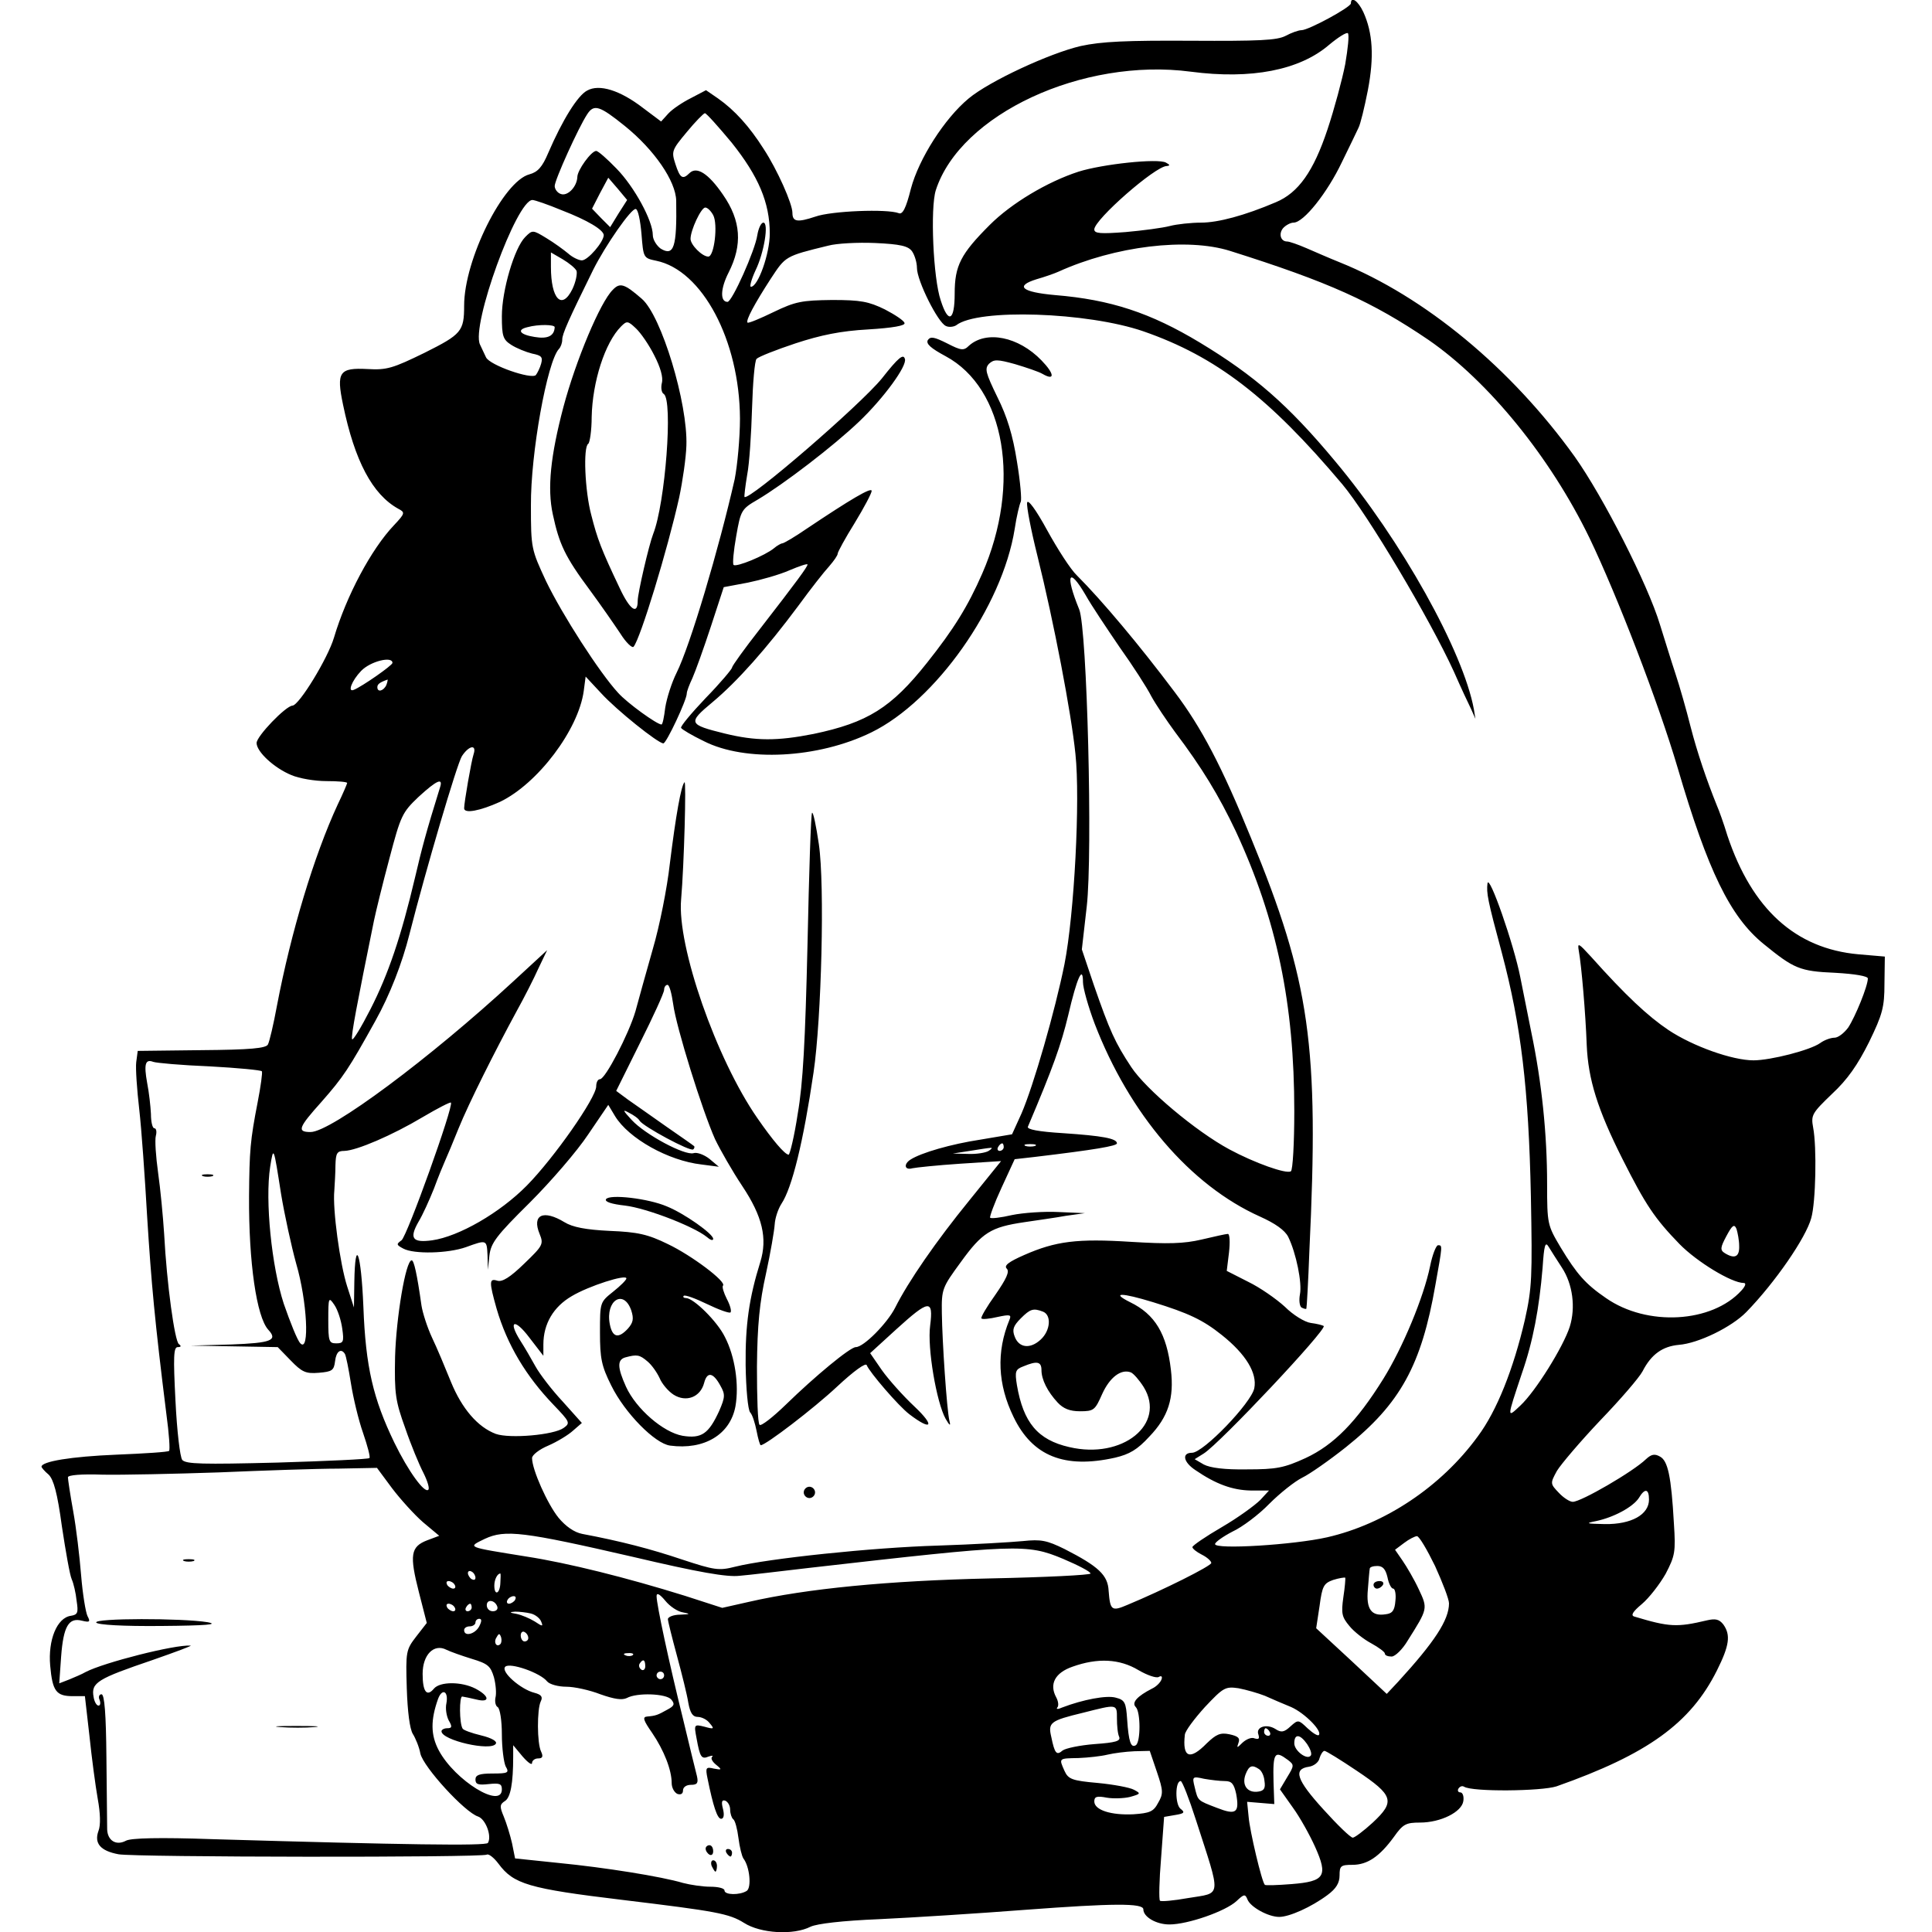 <?xml version="1.0" standalone="no"?>
<!DOCTYPE svg PUBLIC "-//W3C//DTD SVG 20010904//EN"
 "http://www.w3.org/TR/2001/REC-SVG-20010904/DTD/svg10.dtd">
<svg version="1.0" xmlns="http://www.w3.org/2000/svg"
 width="512pt" height="512pt" viewBox="0 0 512 512"
 preserveAspectRatio="xMidYMid meet">

<g transform="translate(0,512) scale(0.1,-0.1)"
fill="#000000" stroke="none">
<path d="M3580 5111 c0 -10 -112 -71 -131 -71 -8 0 -27 -7 -42 -15 -23 -12
-71 -14 -250 -13 -172 1 -238 -2 -293 -14 -82 -19 -242 -93 -297 -139 -64 -53
-132 -160 -153 -239 -13 -52 -22 -69 -32 -65 -31 12 -179 6 -221 -9 -48 -16
-61 -14 -61 10 0 24 -40 114 -76 169 -38 60 -77 103 -121 134 l-32 22 -40 -21
c-22 -11 -49 -29 -60 -41 l-19 -21 -48 36 c-61 47 -116 64 -148 46 -25 -13
-65 -77 -103 -165 -16 -38 -28 -51 -50 -57 -69 -18 -173 -226 -173 -348 0 -68
-7 -76 -105 -125 -84 -41 -100 -46 -151 -43 -75 4 -83 -8 -65 -94 31 -150 78
-238 146 -276 19 -10 19 -12 -11 -44 -60 -63 -126 -187 -159 -298 -16 -54 -92
-179 -110 -180 -18 -1 -95 -81 -95 -99 0 -23 46 -66 92 -85 21 -9 62 -16 93
-16 30 0 55 -2 55 -5 0 -2 -11 -28 -25 -57 -63 -136 -124 -339 -161 -533 -9
-49 -20 -96 -24 -103 -5 -10 -46 -14 -176 -15 l-169 -2 -4 -30 c-2 -16 2 -73
8 -125 6 -52 15 -180 21 -285 11 -175 20 -275 51 -523 7 -51 10 -95 7 -97 -2
-3 -65 -7 -139 -10 -121 -5 -199 -18 -199 -32 0 -2 8 -12 19 -21 13 -13 23
-48 35 -137 10 -66 21 -129 26 -140 5 -11 11 -37 13 -57 5 -32 3 -37 -15 -40
-37 -5 -61 -64 -55 -132 6 -68 16 -81 60 -81 l32 0 12 -105 c6 -58 16 -133 22
-167 7 -38 8 -70 2 -85 -12 -33 5 -53 53 -62 44 -8 963 -9 976 -1 5 3 19 -8
31 -24 40 -54 79 -66 329 -96 248 -30 282 -36 322 -61 44 -28 131 -33 176 -10
17 8 84 16 182 20 85 4 261 15 390 25 228 17 310 18 310 1 0 -20 34 -40 69
-40 49 0 149 35 178 62 20 19 23 19 29 4 8 -20 55 -46 84 -46 27 0 85 26 128
58 23 17 32 32 32 52 0 25 3 28 34 28 40 0 72 22 110 74 24 34 32 38 69 38 55
0 111 28 115 57 2 13 -2 23 -8 23 -6 0 -8 5 -5 10 4 6 10 8 15 5 22 -14 205
-12 245 1 241 85 355 167 425 307 33 66 37 94 17 122 -11 14 -21 16 -43 11
-80 -19 -100 -18 -193 10 -10 3 -4 13 20 33 19 16 47 52 63 80 25 48 27 58 22
134 -7 125 -16 166 -37 177 -14 8 -23 6 -37 -7 -34 -33 -172 -113 -194 -113
-8 0 -25 11 -37 24 -23 24 -23 25 -5 58 11 18 62 78 115 134 53 55 103 113
112 130 23 45 53 66 96 70 52 4 140 47 179 87 76 78 158 197 172 249 12 42 15
188 5 240 -6 33 -3 38 50 89 41 38 68 77 98 137 36 74 41 93 41 155 l1 72 -70
6 c-167 15 -282 120 -347 314 -10 33 -23 69 -28 80 -27 67 -52 140 -70 210
-11 44 -29 107 -40 140 -11 33 -29 92 -41 130 -32 106 -150 338 -226 445 -168
234 -397 424 -623 515 -25 10 -64 27 -87 37 -23 10 -46 18 -52 18 -17 0 -23
20 -11 35 7 8 20 15 28 15 27 0 90 80 128 160 20 41 40 82 44 91 5 9 16 54 25
100 17 89 13 152 -12 207 -14 30 -33 43 -33 23z m-15 -161 c-8 -41 -29 -119
-47 -173 -37 -111 -77 -168 -137 -193 -82 -35 -153 -54 -198 -54 -26 0 -64 -4
-83 -9 -19 -5 -72 -12 -117 -16 -66 -5 -83 -4 -83 7 0 26 162 168 192 168 9 1
9 3 -2 9 -21 12 -169 -4 -232 -24 -83 -27 -178 -84 -235 -141 -77 -77 -93
-108 -93 -182 0 -73 -17 -81 -37 -18 -20 58 -28 245 -13 292 65 201 389 352
676 314 160 -21 288 4 366 71 24 20 46 34 50 31 4 -4 0 -41 -7 -82z m-1909
-164 c78 -63 135 -146 136 -198 2 -123 -6 -148 -41 -127 -11 8 -21 24 -21 36
0 38 -49 128 -96 176 -25 26 -49 47 -54 47 -13 0 -50 -51 -50 -69 -1 -26 -26
-52 -44 -45 -9 3 -16 13 -16 21 0 16 63 155 86 190 18 28 33 23 100 -31z m283
-44 c71 -89 101 -159 101 -241 0 -53 -31 -141 -50 -141 -4 0 1 19 12 43 23 47
36 127 21 127 -6 0 -13 -15 -16 -33 -6 -41 -67 -177 -79 -177 -20 0 -19 35 3
78 37 73 33 137 -15 206 -39 57 -70 76 -89 57 -18 -18 -25 -13 -37 24 -11 34
-10 37 30 85 23 28 45 50 48 50 4 0 36 -36 71 -78z m-300 -188 l-22 -36 -24
24 -24 25 21 41 22 41 25 -29 25 -30 -23 -36z m-151 9 c70 -27 111 -52 112
-66 0 -18 -42 -67 -58 -67 -8 0 -25 8 -36 18 -12 10 -38 29 -58 41 -36 22 -37
22 -56 3 -29 -29 -62 -142 -62 -210 0 -53 3 -62 25 -76 14 -9 39 -19 55 -23
25 -5 29 -9 24 -27 -3 -11 -10 -25 -14 -30 -12 -12 -122 26 -132 47 -4 9 -12
25 -16 34 -24 50 97 383 139 383 6 0 41 -12 77 -27z m212 -63 c5 -63 5 -64 39
-71 122 -25 221 -211 222 -418 0 -53 -7 -125 -14 -161 -42 -185 -118 -441
-154 -513 -13 -26 -26 -67 -30 -92 -3 -25 -7 -45 -10 -45 -12 0 -91 57 -115
84 -49 53 -148 207 -191 296 -39 84 -40 87 -40 200 -1 138 43 381 74 415 5 5
9 16 9 25 0 15 16 51 82 185 32 64 102 165 113 161 6 -1 12 -31 15 -66z m190
50 c13 -24 3 -110 -13 -110 -16 0 -47 31 -47 47 0 23 28 83 39 83 6 0 15 -9
21 -20z m527 -96 c7 -10 13 -30 13 -44 0 -34 56 -146 77 -154 8 -4 21 -2 27 2
57 45 348 35 496 -16 193 -67 333 -175 527 -405 68 -81 232 -357 296 -497 18
-41 39 -86 46 -100 l11 -25 -4 25 c-28 153 -192 448 -368 658 -124 149 -214
227 -358 314 -131 79 -237 114 -384 126 -89 8 -107 24 -49 42 21 6 47 15 58
20 150 68 341 91 455 55 260 -82 376 -134 526 -236 159 -110 322 -310 426
-524 74 -154 183 -437 234 -610 80 -273 139 -394 227 -466 81 -66 96 -73 190
-77 54 -3 87 -9 87 -15 0 -20 -33 -101 -52 -130 -11 -15 -27 -27 -36 -27 -10
0 -27 -6 -38 -14 -26 -19 -132 -46 -177 -46 -56 0 -160 37 -225 80 -55 37
-113 91 -206 195 -33 36 -36 38 -32 15 7 -38 18 -166 21 -250 4 -90 28 -169
95 -302 61 -121 85 -157 151 -225 46 -47 138 -103 170 -103 7 0 5 -8 -6 -20
-78 -86 -250 -96 -359 -20 -54 37 -77 63 -120 134 -35 59 -36 62 -36 168 0
132 -14 269 -42 403 -11 55 -24 120 -29 145 -17 87 -83 276 -87 249 -3 -26 0
-43 38 -184 51 -192 71 -359 77 -645 4 -214 3 -243 -16 -328 -30 -129 -74
-241 -125 -309 -97 -133 -246 -232 -399 -267 -88 -20 -297 -33 -297 -18 0 5
21 20 46 33 26 12 70 45 98 74 28 28 67 59 87 69 19 9 72 46 116 81 144 115
200 217 237 430 19 106 19 105 7 105 -5 0 -15 -25 -21 -55 -17 -83 -73 -217
-124 -299 -71 -114 -131 -175 -206 -210 -57 -26 -77 -30 -155 -30 -60 -1 -98
4 -115 13 l-24 14 24 15 c43 27 327 329 318 338 -3 2 -18 6 -34 8 -16 2 -47
21 -69 43 -23 21 -66 51 -97 66 l-57 29 6 49 c3 27 2 49 -3 49 -5 0 -36 -7
-70 -15 -47 -11 -89 -12 -187 -6 -142 9 -199 2 -283 -35 -41 -18 -54 -28 -46
-36 8 -8 -1 -27 -30 -69 -23 -32 -40 -61 -37 -63 2 -3 22 -1 43 4 33 7 37 6
31 -8 -35 -85 -31 -171 11 -257 50 -104 135 -138 269 -108 38 9 59 21 91 56
50 52 66 102 57 177 -11 95 -42 147 -108 179 -52 26 -24 26 61 0 94 -29 132
-47 182 -87 64 -51 94 -101 86 -141 -8 -39 -135 -171 -165 -171 -28 0 -23 -25
9 -46 54 -37 98 -53 146 -54 l49 0 -23 -25 c-14 -14 -59 -47 -102 -72 -43 -25
-78 -49 -78 -53 0 -4 11 -13 25 -20 14 -7 25 -17 25 -22 0 -8 -128 -72 -222
-111 -42 -18 -46 -15 -50 37 -2 42 -27 65 -117 111 -47 23 -62 26 -110 21 -31
-3 -132 -9 -226 -12 -171 -5 -449 -34 -537 -56 -43 -11 -55 -9 -140 19 -83 28
-164 49 -265 68 -21 4 -44 20 -63 43 -29 36 -70 127 -70 158 0 8 19 23 43 33
23 10 53 28 66 40 l23 20 -51 57 c-29 31 -61 73 -72 93 -11 20 -29 51 -40 68
-34 54 -15 60 24 8 l37 -48 0 30 c0 55 27 100 75 128 45 27 145 59 145 47 0
-4 -16 -20 -35 -35 -35 -28 -35 -28 -35 -108 0 -69 4 -89 30 -141 36 -73 116
-154 156 -159 90 -12 159 29 173 104 10 57 -1 132 -28 184 -20 41 -83 103
-103 103 -6 0 -9 3 -6 6 4 3 31 -7 62 -22 31 -15 59 -25 62 -22 3 4 -1 19 -10
36 -8 16 -13 32 -10 35 10 10 -83 80 -146 110 -53 26 -80 32 -154 35 -64 3
-99 10 -120 23 -56 34 -87 20 -66 -31 11 -27 9 -31 -41 -79 -37 -36 -58 -49
-71 -45 -22 7 -22 -3 -2 -74 28 -96 78 -179 151 -255 43 -45 45 -48 27 -61
-26 -19 -143 -29 -180 -16 -48 18 -90 67 -119 138 -15 37 -37 90 -50 117 -13
28 -25 66 -28 85 -12 85 -20 120 -26 120 -16 0 -41 -152 -44 -255 -2 -99 1
-118 27 -190 15 -44 37 -97 48 -118 11 -22 17 -42 13 -45 -10 -10 -53 49 -90
125 -56 116 -76 200 -82 360 -6 144 -22 188 -24 65 l-1 -67 -18 56 c-19 59
-39 205 -34 254 1 17 3 47 3 68 1 31 4 37 24 37 32 1 126 41 208 90 39 23 72
40 74 38 8 -8 -116 -354 -131 -365 -14 -10 -14 -12 5 -22 28 -15 118 -13 166
4 55 20 55 20 57 -22 l1 -38 4 38 c4 33 18 52 107 140 56 56 126 137 155 181
l53 78 18 -30 c36 -59 141 -118 229 -128 l46 -6 -25 21 c-14 11 -33 18 -42 15
-23 -7 -128 49 -164 88 -24 26 -25 29 -7 19 12 -6 25 -15 28 -21 9 -15 135
-83 142 -76 4 3 4 8 2 9 -2 2 -35 25 -74 52 -38 27 -84 59 -101 71 l-31 23 63
127 c35 70 64 133 64 141 0 7 4 13 9 13 5 0 11 -23 15 -51 8 -61 77 -282 111
-358 14 -29 46 -85 72 -124 54 -81 67 -139 48 -201 -30 -96 -40 -167 -39 -274
1 -62 6 -118 12 -125 6 -6 13 -29 17 -49 4 -21 9 -38 11 -38 13 0 140 97 202
155 45 42 77 65 79 57 7 -18 84 -108 113 -130 59 -45 69 -32 14 20 -31 29 -70
73 -87 97 l-31 45 69 63 c87 79 99 81 90 10 -8 -59 17 -204 41 -247 11 -19 14
-20 10 -5 -7 30 -19 210 -20 285 -1 64 1 68 50 135 57 79 80 93 168 106 33 5
84 12 111 17 l50 7 -70 3 c-38 2 -94 -2 -123 -8 -30 -7 -56 -10 -58 -7 -2 2
11 38 30 79 l35 76 53 6 c159 19 218 29 218 36 0 13 -39 20 -143 27 -65 4 -96
10 -93 17 67 158 88 217 107 296 23 99 39 134 39 87 0 -15 14 -65 31 -110 92
-239 253 -428 438 -511 40 -18 66 -36 75 -54 21 -43 37 -122 31 -152 -3 -16
-1 -31 4 -35 6 -3 12 -5 13 -3 1 2 5 71 8 153 26 544 2 714 -155 1095 -77 189
-131 292 -202 386 -93 124 -193 243 -259 309 -17 16 -52 71 -79 120 -30 55
-51 83 -53 73 -2 -9 10 -72 27 -140 44 -177 90 -418 101 -526 13 -121 -3 -425
-29 -557 -25 -124 -82 -322 -114 -396 l-25 -55 -83 -14 c-79 -12 -158 -35
-186 -53 -19 -12 -16 -29 5 -23 9 2 66 8 126 12 l109 7 -84 -104 c-88 -108
-162 -215 -197 -285 -21 -41 -83 -104 -104 -104 -15 0 -108 -77 -185 -152 -35
-34 -66 -58 -70 -54 -5 4 -7 74 -7 154 1 111 7 171 24 247 12 55 22 114 23
130 1 17 9 41 18 55 28 42 58 164 85 348 21 142 30 497 14 605 -7 48 -15 86
-18 83 -3 -3 -8 -160 -12 -348 -6 -257 -12 -370 -26 -450 -9 -60 -21 -108 -24
-108 -10 0 -43 39 -83 97 -109 157 -213 456 -202 579 8 93 14 317 9 311 -9 -9
-23 -88 -39 -217 -7 -63 -27 -164 -45 -225 -17 -60 -38 -135 -46 -165 -18 -61
-80 -180 -94 -180 -6 0 -10 -9 -10 -19 0 -30 -112 -190 -184 -263 -71 -72
-180 -135 -251 -145 -52 -7 -61 5 -36 49 11 18 29 58 41 88 11 30 25 64 30 75
5 11 21 49 35 84 28 69 97 206 154 311 20 36 46 87 58 114 l23 48 -90 -83
c-220 -203 -483 -399 -537 -399 -37 0 -32 12 29 80 58 66 72 87 143 215 38 68
71 153 90 229 44 173 126 451 139 472 19 29 40 32 31 5 -6 -18 -25 -128 -25
-143 0 -15 42 -7 95 17 100 48 208 191 222 294 l5 38 41 -44 c41 -45 151 -133
165 -133 8 0 62 115 62 132 0 6 7 24 15 41 8 18 30 79 49 137 l34 104 64 12
c34 7 84 21 111 33 26 11 47 18 47 15 0 -6 -27 -43 -127 -172 -40 -51 -73 -97
-73 -101 0 -4 -31 -41 -70 -81 -38 -40 -68 -76 -65 -79 2 -4 29 -20 60 -35
110 -56 303 -46 444 23 170 83 347 333 380 539 5 34 13 66 16 72 3 5 -1 53
-10 107 -11 70 -26 119 -52 171 -31 64 -34 75 -22 88 13 12 22 12 69 -1 30 -9
63 -20 73 -26 33 -19 32 0 -3 36 -61 63 -146 80 -192 39 -14 -14 -21 -13 -58
6 -34 17 -44 19 -51 9 -6 -10 8 -22 47 -43 158 -85 201 -338 97 -576 -38 -87
-76 -148 -146 -236 -95 -120 -158 -159 -301 -189 -96 -19 -153 -19 -235 1 -97
24 -99 28 -33 83 66 55 144 143 228 256 32 44 69 91 82 105 12 14 22 28 22 33
0 4 20 41 45 81 25 41 45 79 45 85 0 11 -57 -23 -172 -100 -32 -22 -61 -39
-65 -39 -3 0 -14 -6 -22 -13 -23 -19 -100 -51 -107 -44 -3 3 0 37 7 76 12 69
14 72 57 97 69 41 201 142 269 207 64 61 128 148 121 166 -4 14 -17 4 -61 -52
-57 -70 -352 -325 -364 -314 -1 2 2 28 7 58 6 30 11 110 13 177 2 67 7 126 12
131 6 6 52 24 103 41 67 22 120 33 193 37 65 4 99 10 96 17 -1 6 -25 22 -52
36 -43 21 -64 25 -140 25 -80 -1 -97 -4 -155 -32 -35 -17 -66 -30 -69 -28 -5
6 18 49 62 117 39 59 37 59 152 87 22 6 78 9 124 7 67 -3 88 -8 98 -22z m-889
-52 c2 -8 -2 -29 -11 -48 -28 -57 -57 -27 -57 59 l0 38 31 -18 c17 -10 34 -24
37 -31z m-58 -149 c-1 -23 -18 -32 -53 -26 -39 6 -49 19 -19 26 29 8 72 7 72
0z m1407 -710 c15 -27 56 -88 90 -138 35 -49 73 -108 84 -130 12 -22 41 -65
63 -95 71 -94 116 -168 161 -263 109 -235 155 -457 155 -742 0 -84 -4 -156 -9
-159 -12 -8 -96 22 -163 58 -89 48 -221 159 -260 218 -43 65 -57 96 -99 217
l-32 95 13 114 c16 140 1 736 -20 787 -38 93 -28 115 17 38z m-1837 -180 c-1
-7 -80 -62 -102 -71 -18 -8 -6 24 19 50 25 26 84 40 83 21z m-16 -58 c-7 -16
-24 -21 -24 -6 0 8 7 13 27 20 1 1 0 -6 -3 -14z m142 -272 c-37 -119 -48 -161
-66 -238 -37 -157 -71 -257 -118 -349 -25 -49 -47 -85 -49 -80 -3 9 13 93 58
314 5 24 23 98 41 165 30 114 34 122 77 163 49 45 66 52 57 25z m-610 -739
c74 -4 136 -10 138 -13 2 -3 -3 -40 -11 -81 -20 -103 -22 -129 -23 -250 -1
-176 20 -320 51 -354 26 -28 8 -35 -98 -39 l-108 -3 116 -2 115 -2 34 -35 c30
-31 40 -36 75 -33 35 3 40 6 43 31 3 26 16 35 26 19 3 -5 10 -40 16 -78 6 -38
20 -97 32 -131 12 -35 20 -65 17 -67 -2 -3 -112 -8 -244 -12 -199 -5 -242 -4
-252 7 -6 8 -14 76 -18 157 -6 117 -5 142 6 142 9 0 10 3 3 8 -11 8 -32 159
-39 292 -3 47 -10 120 -16 162 -6 43 -9 87 -6 98 3 11 1 20 -4 20 -5 0 -9 17
-9 38 -1 20 -5 57 -10 82 -9 50 -5 64 16 56 8 -3 75 -9 150 -12z m2104 -214
c0 -5 -5 -10 -11 -10 -5 0 -7 5 -4 10 3 6 8 10 11 10 2 0 4 -4 4 -10z m83 3
c-7 -2 -19 -2 -25 0 -7 3 -2 5 12 5 14 0 19 -2 13 -5z m-123 -13 c-8 -5 -33
-9 -55 -8 l-40 1 45 7 c25 4 50 8 55 8 6 1 3 -3 -5 -8z m-1875 -115 c9 -54 27
-137 40 -184 29 -99 36 -237 11 -211 -8 8 -27 56 -44 105 -32 98 -50 273 -36
363 9 56 9 55 29 -73z m3864 -137 c1 -29 -12 -35 -38 -19 -13 8 -12 15 4 45
16 30 21 33 27 19 3 -10 7 -30 7 -45z m-470 -57 c29 -44 37 -106 21 -157 -17
-53 -91 -172 -131 -209 -36 -34 -36 -35 4 85 30 86 46 173 55 280 4 60 7 71
16 56 6 -10 22 -35 35 -55z m-3232 -162 c5 -35 3 -39 -16 -39 -19 0 -21 5 -21
62 0 60 1 62 16 40 9 -13 18 -41 21 -63z m766 48 c7 -22 5 -32 -9 -48 -25 -27
-41 -24 -48 12 -12 63 37 94 57 36z m1091 -3 c23 -9 20 -50 -6 -74 -28 -26
-58 -22 -69 8 -7 18 -4 28 16 48 25 25 33 28 59 18z m-1048 -132 c11 -9 25
-29 32 -44 6 -15 23 -35 37 -44 33 -21 71 -7 81 31 8 31 24 28 43 -7 13 -23
13 -30 -3 -67 -28 -61 -47 -74 -97 -66 -51 9 -123 71 -150 130 -23 51 -24 72
-1 78 30 8 37 7 58 -11z m1044 -23 c0 -25 16 -57 43 -86 15 -16 32 -23 59 -23
37 0 40 3 59 46 20 44 50 67 76 57 7 -3 22 -20 34 -39 60 -98 -56 -192 -197
-159 -84 19 -122 65 -139 164 -6 37 -4 42 17 50 36 15 48 13 48 -10z m-1721
-313 c22 -29 59 -70 82 -90 l43 -36 -32 -12 c-44 -17 -47 -39 -22 -137 l21
-82 -28 -36 c-27 -35 -28 -40 -25 -137 2 -63 8 -108 16 -121 7 -11 17 -35 20
-52 8 -36 118 -156 153 -167 20 -7 37 -52 26 -70 -6 -8 -219 -5 -729 10 -142
5 -217 3 -230 -4 -26 -14 -49 0 -50 30 0 13 -1 98 -2 191 -1 114 -5 167 -13
167 -6 0 -9 -7 -5 -15 3 -8 2 -15 -3 -15 -5 0 -11 10 -13 23 -7 38 10 48 157
98 60 21 106 38 100 38 -42 3 -230 -45 -278 -70 -10 -6 -30 -14 -44 -20 l-26
-10 5 71 c6 80 20 104 55 95 21 -5 23 -3 15 12 -5 10 -13 59 -17 108 -4 50
-13 126 -21 170 -8 44 -14 85 -14 90 0 6 36 9 92 7 51 -1 190 2 308 6 118 5
261 10 317 10 l102 2 40 -54z m3331 -30 c0 -40 -47 -66 -117 -65 -50 1 -53 2
-23 8 47 10 97 37 113 61 16 27 27 25 27 -4z m-2692 -152 c174 -41 249 -54
282 -50 25 2 108 12 185 21 552 63 576 64 672 24 40 -17 73 -34 73 -39 0 -4
-120 -10 -267 -13 -270 -6 -485 -27 -638 -62 l-71 -16 -99 32 c-154 48 -310
87 -420 104 -161 26 -157 24 -110 47 54 25 102 19 393 -48z m2125 -24 c20 -44
37 -88 37 -99 0 -44 -38 -102 -135 -208 l-30 -32 -93 87 -94 87 9 59 c7 53 11
60 36 69 16 5 30 7 32 6 1 -2 -1 -26 -5 -52 -6 -43 -4 -52 16 -76 12 -15 39
-36 58 -46 20 -11 36 -23 36 -27 0 -5 8 -8 18 -8 9 0 29 19 43 43 53 84 53 84
29 135 -12 26 -32 60 -43 76 l-20 29 24 18 c13 10 29 18 34 18 6 0 27 -36 48
-79z m-126 -30 c3 -16 10 -30 15 -30 5 0 8 -15 6 -32 -2 -26 -8 -34 -26 -36
-38 -6 -52 14 -47 66 2 26 4 50 5 55 0 4 9 7 20 7 15 0 22 -9 27 -30z m-2417
-1 c0 -6 -4 -7 -10 -4 -5 3 -10 11 -10 16 0 6 5 7 10 4 6 -3 10 -11 10 -16z
m66 -14 c-1 -29 -16 -35 -16 -7 0 16 8 32 16 32 1 0 1 -11 0 -25z m-121 -5 c3
-5 2 -10 -4 -10 -5 0 -13 5 -16 10 -3 6 -2 10 4 10 5 0 13 -4 16 -10z m605
-73 c21 -4 19 -5 -7 -6 -18 0 -33 -6 -33 -12 0 -5 11 -49 24 -97 13 -48 27
-104 30 -124 5 -28 12 -38 25 -38 10 0 25 -7 32 -17 13 -15 11 -16 -14 -9 -28
7 -28 6 -21 -31 9 -50 13 -56 32 -48 9 3 13 3 9 -1 -4 -4 1 -13 11 -21 16 -13
15 -14 -6 -10 -21 5 -23 3 -17 -26 15 -74 26 -107 36 -107 7 0 9 10 5 26 -5
19 -3 25 6 22 7 -3 13 -13 13 -24 0 -10 4 -22 8 -25 5 -3 11 -26 14 -50 3 -24
9 -48 13 -54 17 -22 22 -77 9 -86 -19 -12 -59 -11 -59 1 0 6 -17 10 -38 10
-20 0 -53 5 -72 10 -57 17 -207 41 -330 53 l-115 12 -8 40 c-5 22 -15 54 -22
71 -11 26 -11 32 3 41 15 9 22 47 22 118 l0 30 25 -30 c14 -16 25 -24 25 -17
0 6 7 12 16 12 12 0 14 5 8 18 -11 22 -11 112 -1 133 6 12 2 18 -17 23 -36 9
-90 56 -77 69 12 12 93 -16 111 -39 7 -8 30 -14 51 -14 21 0 62 -9 90 -20 37
-13 57 -16 70 -10 27 15 105 12 118 -4 10 -12 8 -17 -11 -27 -25 -14 -30 -16
-53 -18 -13 -1 -10 -10 13 -43 32 -47 52 -99 52 -133 0 -13 7 -25 15 -29 9 -3
15 0 15 9 0 9 9 15 21 15 17 0 20 5 16 23 -3 12 -20 80 -37 152 -37 149 -70
303 -70 325 0 10 8 6 23 -12 12 -15 33 -29 47 -31z m-445 33 c-3 -5 -11 -10
-16 -10 -6 0 -7 5 -4 10 3 6 11 10 16 10 6 0 7 -4 4 -10z m-47 -18 c2 -7 -3
-12 -12 -12 -9 0 -16 7 -16 16 0 17 22 14 28 -4z m-113 -2 c3 -5 2 -10 -4 -10
-5 0 -13 5 -16 10 -3 6 -2 10 4 10 5 0 13 -4 16 -10z m45 0 c0 -5 -5 -10 -11
-10 -5 0 -7 5 -4 10 3 6 8 10 11 10 2 0 4 -4 4 -10z m157 -16 c12 -3 24 -13
27 -21 6 -14 4 -14 -17 0 -13 8 -34 17 -48 20 -19 3 -20 5 -4 6 11 0 30 -2 42
-5z m-137 -34 c-11 -21 -40 -28 -40 -10 0 6 7 10 15 10 8 0 15 5 15 10 0 6 5
10 10 10 7 0 7 -6 0 -20z m130 -31 c0 -5 -4 -9 -10 -9 -5 0 -10 7 -10 16 0 8
5 12 10 9 6 -3 10 -10 10 -16z m-74 -16 c-10 -10 -19 5 -10 18 6 11 8 11 12 0
2 -7 1 -15 -2 -18z m-76 -39 c43 -13 50 -19 59 -49 5 -19 7 -43 4 -54 -2 -10
0 -22 6 -25 6 -4 11 -36 11 -72 0 -36 5 -74 10 -85 10 -17 7 -19 -35 -19 -35
0 -45 -4 -45 -16 0 -13 8 -15 35 -12 29 3 35 1 35 -14 0 -53 -124 23 -167 103
-22 41 -22 81 -2 137 11 29 28 20 22 -12 -3 -13 0 -33 6 -45 10 -17 9 -21 -4
-21 -8 0 -15 -4 -15 -8 0 -24 132 -54 144 -33 4 6 -10 15 -39 22 -25 6 -47 14
-49 18 -9 14 -9 86 -1 85 6 -1 22 -4 38 -8 36 -9 35 9 -3 29 -37 19 -94 19
-110 0 -19 -23 -30 -8 -30 39 0 51 30 81 63 64 10 -5 41 -16 67 -24z m427 10
c-3 -3 -12 -4 -19 -1 -8 3 -5 6 6 6 11 1 17 -2 13 -5z m33 -30 c0 -8 -5 -12
-10 -9 -6 4 -8 11 -5 16 9 14 15 11 15 -7z m1307 -10 c24 -14 48 -22 54 -18 7
4 10 1 7 -7 -3 -8 -14 -19 -25 -24 -39 -20 -55 -37 -43 -49 13 -13 13 -93 0
-101 -13 -8 -19 9 -23 69 -3 44 -6 51 -30 57 -24 7 -87 -5 -142 -26 -11 -5
-17 -5 -13 0 4 4 3 16 -3 27 -19 35 -3 65 43 81 67 24 125 21 175 -9z m-1257
-14 c0 -5 -4 -10 -10 -10 -5 0 -10 5 -10 10 0 6 5 10 10 10 6 0 10 -4 10 -10z
m1592 -54 c18 -8 50 -22 70 -30 36 -16 83 -64 73 -74 -3 -3 -16 5 -30 18 -24
23 -25 23 -45 5 -17 -16 -25 -17 -40 -7 -24 15 -53 5 -45 -15 3 -11 1 -13 -10
-10 -8 4 -22 -2 -32 -11 -15 -15 -16 -15 -11 -1 5 13 -1 18 -24 23 -24 5 -35
0 -60 -24 -45 -46 -65 -38 -58 23 1 10 25 42 53 73 49 52 54 55 89 50 21 -4
52 -13 70 -20z m-392 -60 c0 -19 2 -41 6 -49 4 -11 -9 -15 -65 -19 -39 -3 -77
-11 -85 -17 -16 -14 -21 -8 -30 36 -9 38 -3 43 84 64 91 23 90 24 90 -15z
m405 -36 c3 -5 1 -10 -4 -10 -6 0 -11 5 -11 10 0 6 2 10 4 10 3 0 8 -4 11 -10z
m99 -32 c8 -12 13 -25 10 -30 -9 -14 -44 12 -44 32 0 26 15 25 34 -2z m-398
-74 c17 -50 17 -58 3 -82 -12 -23 -22 -27 -65 -30 -59 -3 -104 11 -104 34 0
13 7 15 33 10 17 -3 46 -2 62 2 28 8 29 9 10 19 -11 6 -54 14 -96 18 -68 6
-78 10 -88 32 -15 34 -16 33 37 34 26 1 61 5 77 9 17 4 48 8 71 9 l41 1 19
-56z m530 3 c97 -65 102 -81 42 -137 -24 -22 -48 -40 -53 -40 -6 0 -41 34 -78
75 -71 78 -81 107 -38 113 13 2 26 12 28 23 3 10 9 19 13 19 4 0 43 -24 86
-53z m-183 29 c17 -13 17 -15 -2 -46 l-19 -32 34 -48 c19 -26 45 -73 59 -104
35 -78 26 -92 -62 -99 -37 -3 -70 -4 -71 -2 -8 7 -40 143 -43 180 l-4 40 36
-3 36 -3 -2 58 c-2 79 3 85 38 59z m-77 -24 c7 -4 14 -18 15 -32 3 -19 -1 -26
-17 -28 -28 -4 -44 17 -33 46 9 23 17 26 35 14z m-90 -32 c18 0 24 -7 30 -34
9 -50 0 -57 -51 -37 -52 20 -50 18 -59 55 -7 28 -6 29 25 22 17 -3 42 -6 55
-6z m-77 -102 c68 -211 70 -193 -20 -208 -39 -7 -73 -10 -75 -7 -3 3 -2 54 3
113 l8 109 29 5 c25 4 27 7 14 17 -14 12 -14 73 1 73 4 0 22 -46 40 -102z"/>
<path d="M1624 4352 c-33 -32 -98 -187 -131 -311 -34 -129 -43 -215 -28 -284
17 -79 32 -112 99 -202 28 -38 64 -90 80 -114 15 -24 31 -39 35 -35 18 21 90
257 121 396 9 43 18 104 19 137 4 112 -66 344 -118 389 -46 40 -58 44 -77 24z
m110 -174 c16 -31 24 -58 20 -73 -3 -12 -1 -26 5 -29 25 -16 4 -290 -28 -371
-11 -28 -41 -157 -41 -177 0 -39 -21 -24 -48 34 -49 103 -59 130 -75 193 -17
63 -22 181 -8 189 4 3 9 35 9 71 2 93 35 197 78 240 15 15 18 15 39 -5 13 -12
35 -44 49 -72z"/>
<path d="M1606 1942 c-4 -7 15 -13 51 -17 57 -7 181 -55 216 -83 9 -8 17 -11
17 -5 0 13 -76 67 -123 86 -49 21 -152 33 -161 19z"/>
<path d="M2130 1165 c0 -8 7 -15 15 -15 8 0 15 7 15 15 0 8 -7 15 -15 15 -8 0
-15 -7 -15 -15z"/>
<path d="M538 2003 c6 -2 18 -2 25 0 6 3 1 5 -13 5 -14 0 -19 -2 -12 -5z"/>
<path d="M488 983 c6 -2 18 -2 25 0 6 3 1 5 -13 5 -14 0 -19 -2 -12 -5z"/>
<path d="M255 820 c4 -6 71 -10 173 -9 118 1 154 4 122 10 -67 11 -302 11
-295 -1z"/>
<path d="M743 543 c26 -2 67 -2 90 0 23 2 2 3 -48 3 -49 0 -68 -1 -42 -3z"/>
<path d="M3640 920 c0 -5 4 -10 9 -10 6 0 13 5 16 10 3 6 -1 10 -9 10 -9 0
-16 -4 -16 -10z"/>
<path d="M1870 221 c0 -6 5 -13 10 -16 6 -3 10 1 10 9 0 9 -4 16 -10 16 -5 0
-10 -4 -10 -9z"/>
<path d="M1925 210 c3 -5 8 -10 11 -10 2 0 4 5 4 10 0 6 -5 10 -11 10 -5 0 -7
-4 -4 -10z"/>
<path d="M1886 175 c4 -8 8 -15 10 -15 2 0 4 7 4 15 0 8 -4 15 -10 15 -5 0 -7
-7 -4 -15z"/>
</g>
</svg>
